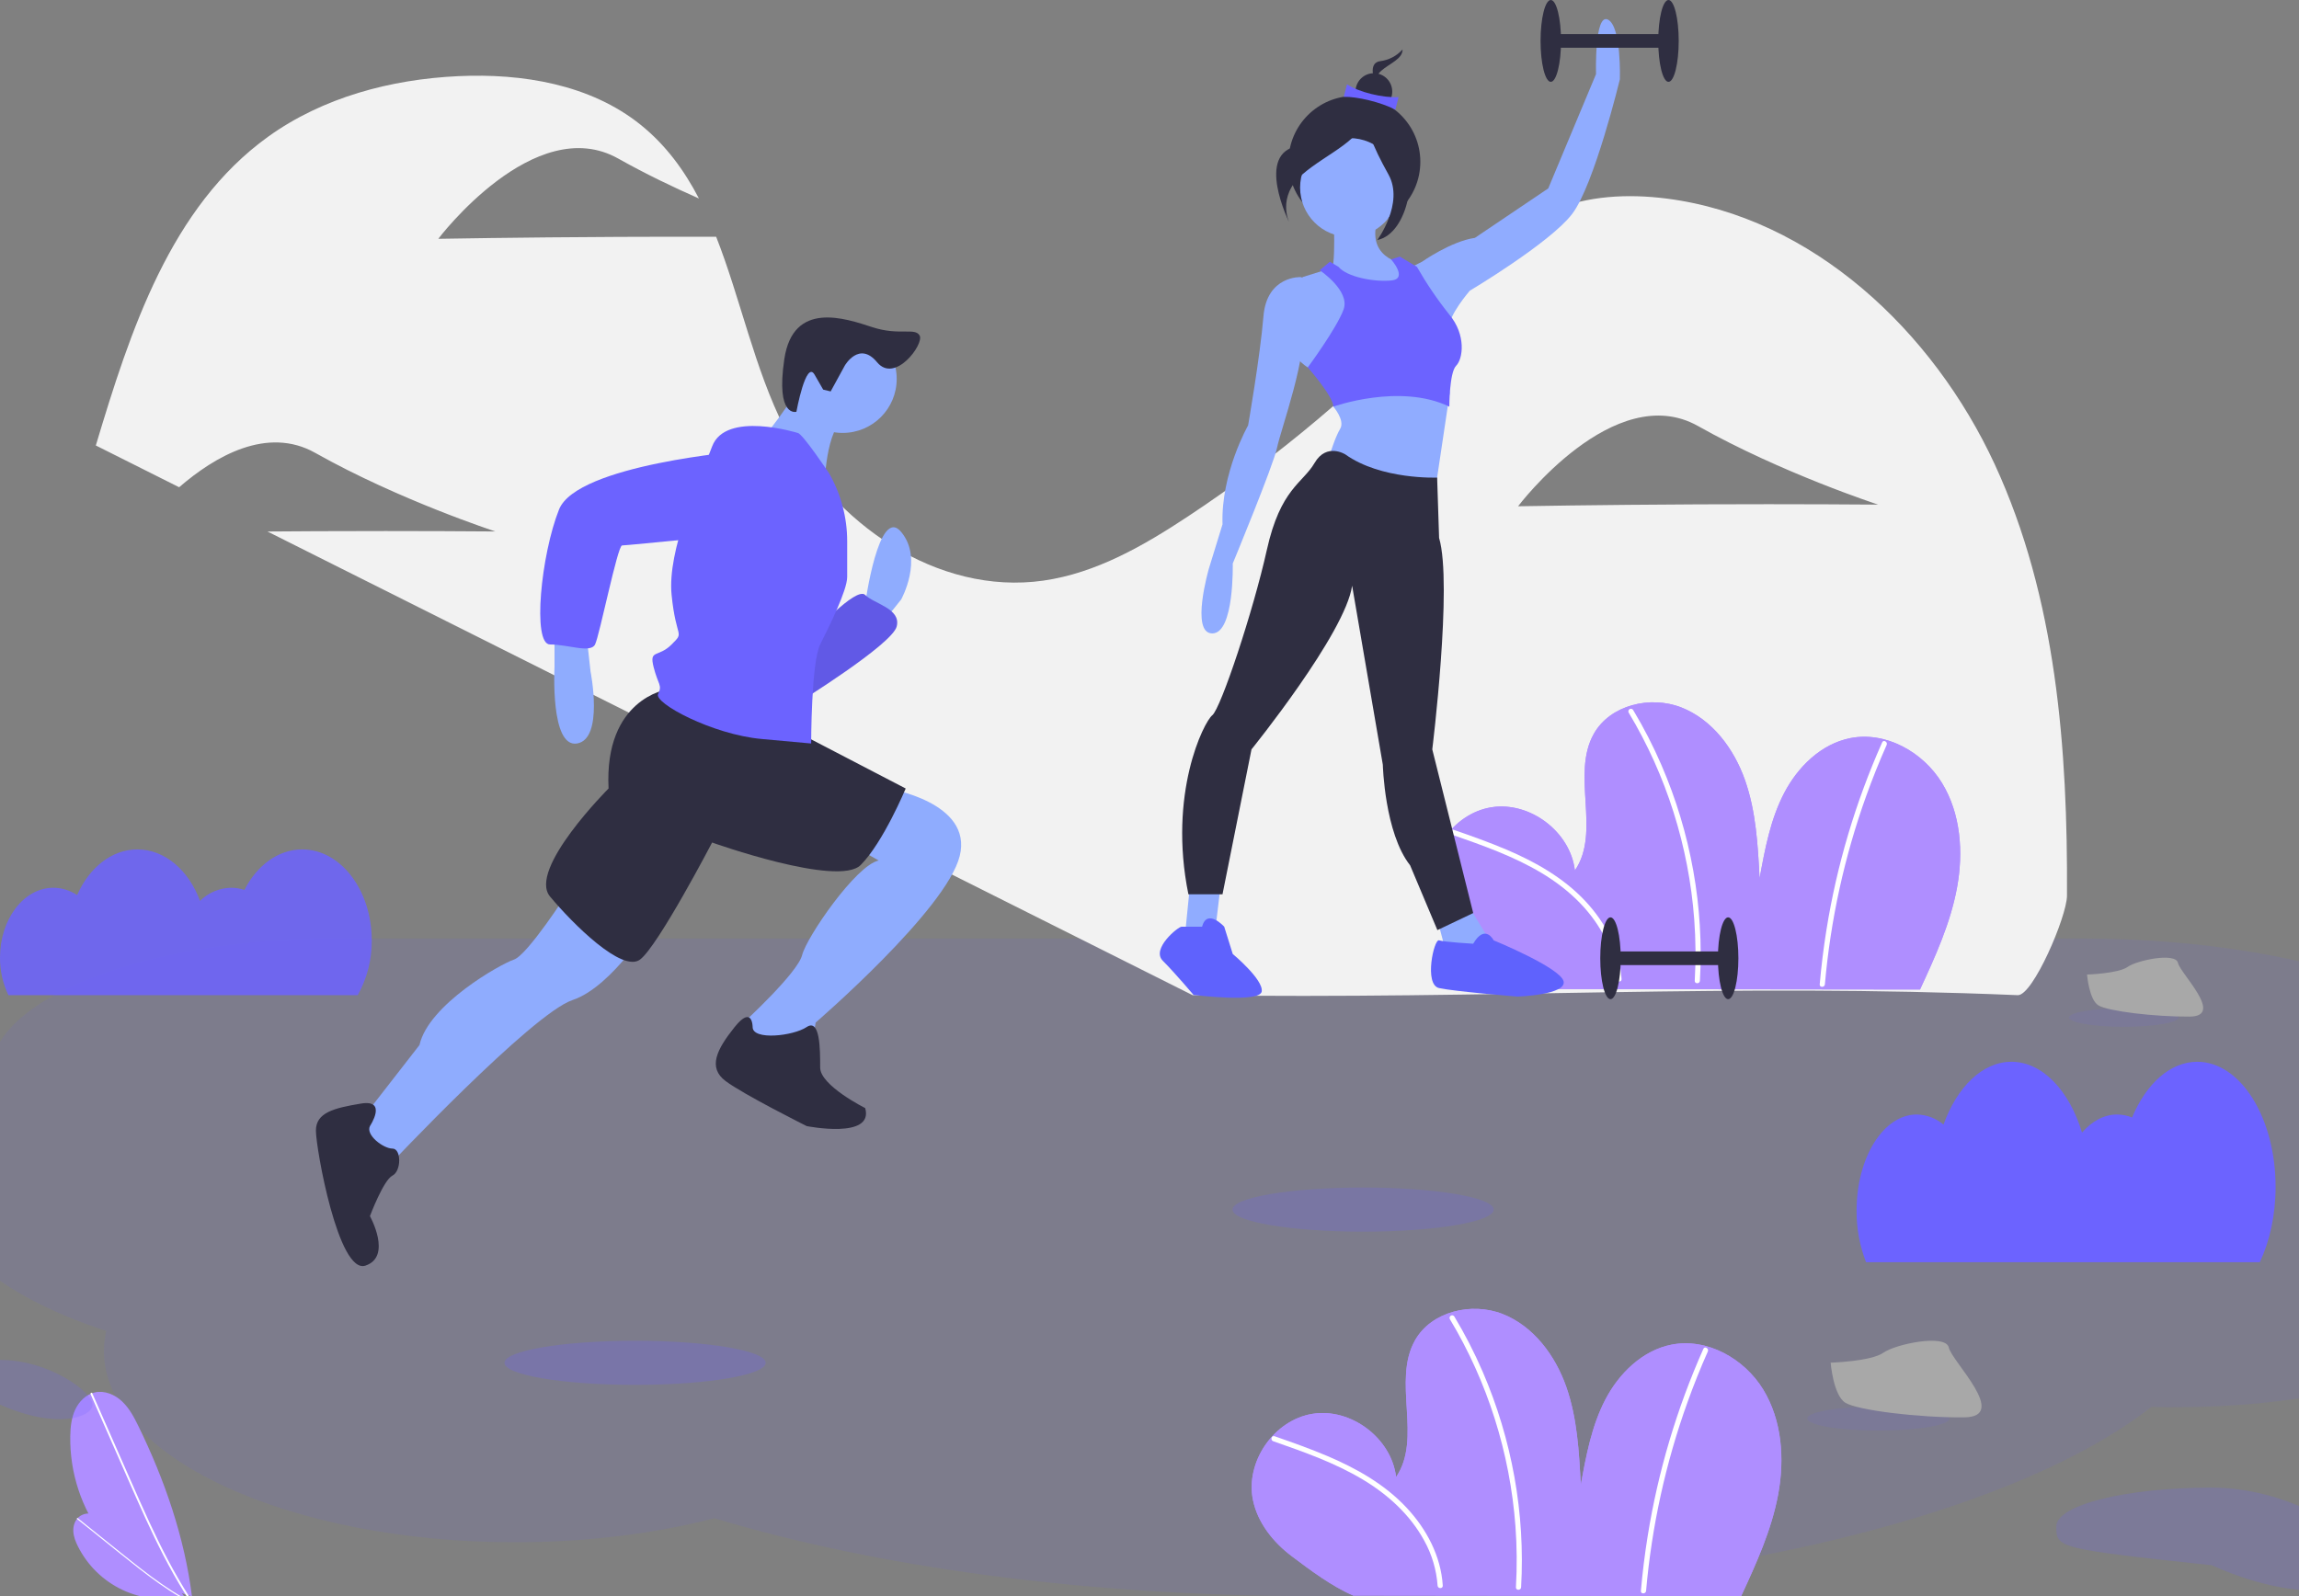 <svg width="360" height="250" viewBox="0 0 360 250" fill="none" xmlns="http://www.w3.org/2000/svg">
    <rect x="0" y="0" width="360" height="250" fill="#808080" stroke="none"/>
    <defs>
        <clipPath id="clip0">
            <rect width="360" height="250" fill="white" />
        </clipPath>
    </defs>
    <g clip-path="url(#clip0)">
        <path opacity="0.1"
            d="M-11 183.851C-11 194.047 -0.069 203.051 16.636 208.464C16.406 209.495 16.284 210.54 16.272 211.599C16.272 228.152 45.097 241.565 80.635 241.565C91.973 241.565 102.623 240.197 111.874 237.8C137.037 245.405 169.884 250.006 205.818 250.006C264.286 250.006 314.58 237.827 336.892 220.362C338.132 220.396 339.379 220.415 340.637 220.415C376.179 220.415 405 206.996 405 190.443C405 184.358 401.102 178.696 394.411 173.97C394.411 159.077 363.797 147.003 326.049 147.003L52.184 147.003C22.534 147.003 -1.502 156.484 -1.502 168.176C-7.524 172.737 -11 178.105 -11 183.851Z"
            fill="#6C63FF" />
        <path
            d="M356.335 185.904C356.335 175.081 350.843 166.307 344.068 166.307C339.81 166.307 336.06 169.774 333.86 175.037C333.117 174.728 332.321 174.568 331.516 174.566C329.465 174.566 327.569 175.617 326.023 177.395C324.04 170.834 319.836 166.307 314.97 166.307C310.42 166.307 306.451 170.267 304.334 176.145C303.157 175.152 301.675 174.595 300.135 174.566C294.936 174.566 290.721 181.3 290.721 189.607C290.699 192.376 291.203 195.124 292.204 197.705H353.861C355.414 194.422 356.335 190.336 356.335 185.904Z"
            fill="#6C63FF" />
        <path
            d="M312.356 72.733C302.696 51.834 283.79 34.006 260.951 31.1C254.913 30.332 248.608 30.64 243.005 33.02C235.651 36.144 230.23 42.45 224.752 48.267C213.153 60.581 200.174 71.516 186.07 80.856C179.109 85.464 171.643 89.764 163.379 90.943C146.808 93.308 130.418 82.007 122.861 67.072C118.141 57.742 115.959 46.788 112.143 37.084C107.748 37.076 102.512 37.078 96.878 37.103C81.307 37.175 68.633 37.405 68.633 37.405C68.633 37.405 83.698 17.449 96.822 24.843C101.016 27.205 105.409 29.314 109.446 31.09C107.152 26.678 104.259 22.709 100.28 19.517C92.432 13.225 81.804 11.459 71.756 11.928C61.205 12.42 50.557 15.245 41.984 21.414C26.711 32.405 20.403 51.75 15.005 69.776L28.053 76.317C33.65 71.478 41.834 66.692 49.378 70.942C62.502 78.336 77.577 83.245 77.577 83.245C77.577 83.245 65.006 83.131 49.434 83.203C46.819 83.215 44.289 83.231 41.883 83.251L186.747 155.875C234.528 156.548 270.555 153.964 315.957 155.875C318.325 155.975 323.651 143.562 323.669 140.296C323.794 117.272 322.017 93.632 312.356 72.733ZM265.961 78.997C250.39 79.068 237.716 79.298 237.716 79.298C237.716 79.298 252.781 59.342 265.905 66.736C279.029 74.129 294.104 79.039 294.104 79.039C294.104 79.039 281.533 78.925 265.961 78.997L265.961 78.997Z"
            fill="#F2F2F2" />
        <path
            d="M300.655 154.986C303.034 149.847 305.411 144.632 306.444 139.064C307.476 133.496 307.043 127.453 304.086 122.624C301.129 117.794 295.306 114.519 289.749 115.611C285.186 116.508 281.521 120.102 279.375 124.229C277.23 128.356 276.369 133.01 275.534 137.586C275.265 132.387 274.979 127.105 273.252 122.195C271.526 117.284 268.125 112.708 263.279 110.808C258.434 108.908 252.13 110.402 249.576 114.938C245.977 121.328 250.748 130.291 246.611 136.345C245.901 130.272 239.55 125.474 233.514 126.45C227.479 127.427 222.965 133.983 224.207 139.97C224.945 143.533 227.376 146.563 230.282 148.752C233.188 150.942 236.568 153.479 239.911 154.914L300.655 154.986Z"
            fill="#AF8EFF" />
        <path
            d="M300.655 154.986C303.034 149.847 305.411 144.632 306.444 139.064C307.476 133.496 307.043 127.453 304.086 122.624C301.129 117.794 295.306 114.519 289.749 115.611C285.186 116.508 281.521 120.102 279.375 124.229C277.23 128.356 276.369 133.01 275.534 137.586C275.265 132.387 274.979 127.105 273.252 122.195C271.526 117.284 268.125 112.708 263.279 110.808C258.434 108.908 252.13 110.402 249.576 114.938C245.977 121.328 250.748 130.291 246.611 136.345C245.901 130.272 239.55 125.474 233.514 126.45C227.479 127.427 222.965 133.983 224.207 139.97C224.945 143.533 227.376 146.563 230.282 148.752C233.188 150.942 236.568 153.479 239.911 154.914L300.655 154.986Z"
            fill="#AF8EFF" />
        <path
            d="M227.376 130.741C232.171 132.417 237.01 134.112 241.387 136.732C245.31 139.08 248.803 142.242 251.01 146.291C252.218 148.463 252.936 150.874 253.112 153.353C253.144 153.872 253.955 153.876 253.923 153.353C253.64 148.736 251.389 144.51 248.273 141.168C244.857 137.504 240.429 135.002 235.858 133.06C233.148 131.909 230.371 130.93 227.592 129.959C227.098 129.787 226.886 130.57 227.376 130.741Z"
            fill="white" />
        <path
            d="M255.031 111.613C257.977 116.521 260.336 121.757 262.06 127.215C263.787 132.672 264.874 138.31 265.301 144.017C265.538 147.211 265.563 150.418 265.379 153.616C265.348 154.138 266.16 154.136 266.19 153.616C266.517 147.85 266.168 142.066 265.15 136.381C264.133 130.697 262.463 125.149 260.171 119.849C258.885 116.872 257.402 113.984 255.732 111.204C255.676 111.115 255.587 111.051 255.485 111.026C255.383 111.001 255.275 111.017 255.184 111.07C255.093 111.123 255.026 111.21 254.998 111.311C254.969 111.412 254.981 111.521 255.031 111.613Z"
            fill="white" />
        <path
            d="M294.73 116.273C290.563 125.634 287.631 135.498 286.007 145.616C285.551 148.457 285.198 151.313 284.948 154.183C284.903 154.703 285.714 154.7 285.759 154.183C286.643 144.088 288.824 134.149 292.251 124.612C293.214 121.931 294.273 119.288 295.43 116.682C295.64 116.209 294.942 115.796 294.73 116.273Z"
            fill="white" />
        <path
            d="M272.655 249.988C275.034 244.849 277.411 239.634 278.444 234.066C279.476 228.498 279.043 222.455 276.086 217.626C273.129 212.797 267.306 209.522 261.749 210.613C257.186 211.51 253.521 215.105 251.375 219.231C249.23 223.358 248.369 228.012 247.534 232.588C247.265 227.389 246.979 222.108 245.252 217.197C243.526 212.287 240.125 207.711 235.279 205.81C230.434 203.91 224.13 205.405 221.576 209.94C217.977 216.33 222.748 225.293 218.611 231.347C217.901 225.274 211.55 220.476 205.514 221.452C199.479 222.429 194.965 228.985 196.207 234.973C196.945 238.535 199.376 241.565 202.282 243.755C205.188 245.944 208.568 248.481 211.911 249.916L272.655 249.988Z"
            fill="#AF8EFF" />
        <path
            d="M272.655 249.988C275.034 244.849 277.411 239.634 278.444 234.066C279.476 228.498 279.043 222.455 276.086 217.626C273.129 212.797 267.306 209.522 261.749 210.613C257.186 211.51 253.521 215.105 251.375 219.231C249.23 223.358 248.369 228.012 247.534 232.588C247.265 227.389 246.979 222.108 245.252 217.197C243.526 212.287 240.125 207.711 235.279 205.81C230.434 203.91 224.13 205.405 221.576 209.94C217.977 216.33 222.748 225.293 218.611 231.347C217.901 225.274 211.55 220.476 205.514 221.452C199.479 222.429 194.965 228.985 196.207 234.973C196.945 238.535 199.376 241.565 202.282 243.755C205.188 245.944 208.568 248.481 211.911 249.916L272.655 249.988Z"
            fill="#AF8EFF" />
        <path
            d="M199.376 225.743C204.171 227.419 209.01 229.114 213.387 231.734C217.31 234.082 220.803 237.244 223.01 241.293C224.218 243.465 224.936 245.876 225.112 248.356C225.144 248.874 225.955 248.878 225.923 248.356C225.64 243.738 223.389 239.512 220.273 236.17C216.857 232.506 212.429 230.004 207.858 228.062C205.148 226.911 202.371 225.932 199.592 224.961C199.098 224.789 198.886 225.572 199.376 225.743Z"
            fill="white" />
        <path
            d="M227.031 206.615C229.977 211.523 232.336 216.76 234.06 222.218C235.787 227.674 236.874 233.312 237.301 239.019C237.538 242.214 237.563 245.42 237.379 248.618C237.348 249.14 238.16 249.138 238.19 248.618C238.517 242.852 238.168 237.068 237.15 231.383C236.133 225.699 234.463 220.151 232.171 214.851C230.885 211.874 229.402 208.986 227.732 206.206C227.676 206.117 227.587 206.053 227.485 206.028C227.383 206.003 227.275 206.019 227.184 206.072C227.093 206.125 227.026 206.212 226.998 206.313C226.969 206.414 226.981 206.523 227.031 206.615Z"
            fill="white" />
        <path
            d="M266.73 211.275C262.563 220.636 259.631 230.5 258.007 240.618C257.551 243.46 257.198 246.315 256.948 249.185C256.903 249.705 257.714 249.702 257.759 249.185C258.643 239.09 260.824 229.151 264.251 219.615C265.214 216.933 266.273 214.29 267.43 211.684C267.64 211.211 266.942 210.798 266.73 211.275Z"
            fill="white" />
        <path
            d="M30.07 250.031C24.544 248.592 19.661 245.341 16.204 240.796C12.747 236.252 10.915 230.679 11.003 224.969C11.025 223.547 11.175 222.095 11.773 220.804C12.37 219.513 13.481 218.396 14.871 218.09C16.387 217.757 17.987 218.439 19.117 219.504C20.247 220.568 20.988 221.973 21.67 223.368C25.776 231.77 28.895 240.786 30.063 250.065L30.07 250.031Z"
            fill="#AF8EFF" />
        <path
            d="M14.183 218.371L17.061 224.909L19.939 231.448C20.85 233.518 21.759 235.59 22.701 237.647C23.635 239.686 24.601 241.711 25.631 243.703C26.66 245.692 27.753 247.649 28.94 249.549C29.088 249.785 29.237 250.021 29.388 250.256C29.492 250.418 29.753 250.267 29.648 250.104C28.438 248.218 27.324 246.273 26.278 244.292C25.232 242.309 24.254 240.291 23.312 238.256C22.365 236.21 21.454 234.148 20.546 232.085C19.59 229.914 18.634 227.742 17.679 225.571L14.801 219.033L14.443 218.219C14.365 218.042 14.106 218.195 14.183 218.371L14.183 218.371Z"
            fill="white" />
        <path
            d="M28.87 250.077C25.613 250.822 22.2 250.452 19.178 249.026C16.156 247.6 13.701 245.2 12.205 242.213C11.833 241.468 11.518 240.674 11.48 239.842C11.442 239.01 11.717 238.131 12.356 237.597C13.053 237.014 14.068 236.937 14.942 237.184C15.816 237.432 16.58 237.962 17.311 238.502C21.711 241.756 25.764 245.594 28.876 250.096L28.87 250.077Z"
            fill="#AF8EFF" />
        <path
            d="M12.074 237.928L15.333 240.546L18.592 243.164C19.625 243.993 20.656 244.823 21.7 245.636C22.736 246.443 23.784 247.234 24.856 247.99C25.927 248.745 27.023 249.466 28.152 250.131C28.293 250.214 28.434 250.296 28.576 250.378C28.674 250.434 28.768 250.285 28.67 250.229C27.533 249.576 26.429 248.867 25.352 248.121C24.273 247.374 23.22 246.59 22.182 245.788C21.138 244.982 20.108 244.157 19.08 243.331C17.997 242.462 16.915 241.592 15.833 240.723L12.574 238.105L12.168 237.779C12.08 237.708 11.986 237.858 12.074 237.928H12.074Z"
            fill="white" />
        <path
            d="M135.476 94.6C135.476 94.6 137.591 79.09 141.116 83.32C144.641 87.55 141.116 93.895 141.116 93.895L138.296 97.42L135.476 95.305V94.6Z"
            fill="#8FACFE" />
        <path
            d="M127.019 99.535C127.019 99.535 134.069 91.78 135.479 93.19C136.889 94.6 141.119 95.305 140.414 98.125C139.709 100.945 124.904 110.109 124.904 110.109L127.019 99.535Z"
            fill="#6C63FF" />
        <path opacity="0.1"
            d="M127.019 99.535C127.019 99.535 134.069 91.78 135.479 93.19C136.889 94.6 141.119 95.305 140.414 98.125C139.709 100.945 124.904 110.109 124.904 110.109L127.019 99.535Z"
            fill="black" />
        <path
            d="M86.832 98.83V104.47C86.832 104.47 86.127 117.159 90.357 116.454C94.587 115.749 92.472 105.175 92.472 105.175L91.767 98.83H86.832Z"
            fill="#8FACFE" />
        <path
            d="M88.95 139.72C88.95 139.72 82.605 149.59 80.49 150.295C78.375 151 67.095 157.344 65.685 163.689L55.815 176.379L60.75 182.724C60.75 182.724 83.31 158.754 89.655 156.639C96 154.525 102.344 143.95 102.344 143.95L88.95 139.72Z"
            fill="#8FACFE" />
        <path
            d="M139.003 123.505C139.003 123.505 152.398 125.62 150.283 134.08C148.168 142.539 127.723 160.164 127.723 160.164L127.018 164.394L119.263 165.804L115.738 162.279L116.443 160.164C116.443 160.164 124.903 152.409 125.608 149.589C126.313 146.769 134.068 135.49 137.593 134.785L132.658 131.965L139.003 123.505Z"
            fill="#8FACFE" />
        <path
            d="M57.929 176.38C57.929 176.38 60.749 172.15 56.519 172.855C52.289 173.56 49.469 174.265 49.469 177.085C49.469 179.905 52.995 199.645 57.224 198.235C61.454 196.825 57.929 190.48 57.929 190.48C57.929 190.48 60.044 184.84 61.454 184.135C62.864 183.43 62.864 179.905 61.454 179.905C60.044 179.905 57.224 177.79 57.929 176.38Z"
            fill="#2F2E41" />
        <path
            d="M117.855 160.87C117.855 160.87 117.855 157.345 115.035 160.87C112.215 164.395 110.805 167.215 113.625 169.33C116.445 171.445 126.315 176.38 126.315 176.38C126.315 176.38 136.89 178.495 135.48 173.56C135.48 173.56 128.43 170.035 128.43 167.215C128.43 164.395 128.43 159.46 126.315 160.87C124.2 162.28 117.855 162.985 117.855 160.87Z"
            fill="#2F2E41" />
        <path
            d="M104.459 107.995C104.459 107.995 94.589 109.405 95.294 123.505C95.294 123.505 82.604 136.194 86.129 140.424C89.654 144.654 97.409 152.409 100.229 150.294C103.049 148.179 111.509 131.965 111.509 131.965C111.509 131.965 131.248 139.014 134.773 135.489C138.298 131.965 141.823 123.505 141.823 123.505L124.198 114.34L104.459 107.995Z"
            fill="#2F2E41" />
        <path
            d="M131.954 67.809C136.626 67.809 140.414 64.022 140.414 59.35C140.414 54.678 136.626 50.89 131.954 50.89C127.282 50.89 123.494 54.678 123.494 59.35C123.494 64.022 127.282 67.809 131.954 67.809Z"
            fill="#8FACFE" />
        <path
            d="M125.607 60.055C125.607 60.055 120.672 67.809 119.262 68.514C117.852 69.219 129.132 76.269 129.132 76.269C129.132 76.269 129.132 67.105 132.657 64.99L125.607 60.055Z"
            fill="#8FACFE" />
        <path
            d="M124.905 67.81C124.905 67.81 113.626 64.285 111.511 69.925C109.396 75.565 104.461 86.14 105.166 93.19C105.871 100.24 107.281 98.83 105.166 100.945C103.051 103.06 101.641 101.65 102.346 104.47C103.051 107.29 103.756 107.29 103.051 108.7C102.346 110.11 111.511 115.045 119.266 115.75L127.02 116.455C127.02 116.455 127.02 103.765 128.43 100.945C129.84 98.125 132.66 92.485 132.66 90.37V84.774C132.66 81.049 131.688 77.389 129.84 74.155C129.84 74.155 125.61 67.81 124.905 67.81Z"
            fill="#6C63FF" />
        <path
            d="M116.446 70.63C116.446 70.63 90.362 72.745 87.542 79.795C84.722 86.844 83.312 100.944 86.132 100.944C88.952 100.944 92.477 102.354 93.181 100.944C93.886 99.534 96.706 85.434 97.411 85.434C98.116 85.434 119.266 83.32 119.266 83.32C119.266 83.32 128.431 72.04 116.446 70.63Z"
            fill="#6C63FF" />
        <path
            d="M132.292 57.252C132.292 57.252 134.537 53.351 137.343 56.74C140.149 60.128 144.714 53.901 144.013 52.572C143.313 51.243 140.838 52.632 136.597 51.245C132.355 49.859 124.186 47.035 122.817 56.248C121.449 65.462 124.708 64.496 124.708 64.496C124.708 64.496 126.201 56.331 127.551 58.677L128.901 61.022L130.073 61.31L132.292 57.252Z"
            fill="#2F2E41" />
        <path
            d="M212.088 35.663C217.788 35.663 222.409 31.042 222.409 25.342C222.409 19.642 217.788 15.021 212.088 15.021C206.387 15.021 201.766 19.642 201.766 25.342C201.766 31.042 206.387 35.663 212.088 35.663Z"
            fill="#2F2E41" />
        <path
            d="M208.791 32.981C208.791 32.981 209.326 42.596 208.257 42.596C207.189 42.596 214.934 47.136 214.934 47.136L219.741 44.465V41.26C219.741 41.26 213.331 40.459 216.002 33.516C218.672 26.572 208.791 32.981 208.791 32.981Z"
            fill="#90ACFF" />
        <path d="M186.358 138.472L185.557 146.483L188.228 147.285L190.364 145.148L191.165 138.472H186.358Z"
            fill="#90ACFF" />
        <path d="M224.813 143.012L226.148 148.086L229.887 150.489L233.893 148.353L229.353 140.875L224.813 143.012Z"
            fill="#90ACFF" />
        <path
            d="M211.329 37.121C215.606 37.121 219.073 33.654 219.073 29.376C219.073 25.099 215.606 21.632 211.329 21.632C207.051 21.632 203.584 25.099 203.584 29.376C203.584 33.654 207.051 37.121 211.329 37.121Z"
            fill="#90ACFF" />
        <path
            d="M206.655 58.352L204.786 57.551C204.786 57.551 201.581 55.681 201.314 51.943C201.047 48.204 203.984 43.397 203.984 43.397L208.257 42.061L213.278 46.148L213.331 52.744L206.655 58.352Z"
            fill="#90ACFF" />
        <path
            d="M204.787 43.932L203.718 43.398C203.718 43.398 198.377 43.131 197.843 49.54C197.309 55.95 195.44 66.632 195.44 66.632C195.44 66.632 191.167 74.11 191.434 82.122L189.297 89.065C189.297 89.065 186.36 99.214 189.831 99.214C193.303 99.214 193.036 88.264 193.036 88.264C193.036 88.264 199.446 72.775 199.98 70.104C200.514 67.433 205.054 54.881 203.718 51.41C202.383 47.938 204.787 43.932 204.787 43.932Z"
            fill="#90ACFF" />
        <path
            d="M208.788 60.757V63.694C208.788 63.694 210.657 65.831 209.856 67.166C209.055 68.501 208.254 71.172 208.254 71.172L211.992 77.047L224.544 78.115L227.04 61.392L208.788 60.757Z"
            fill="#90ACFF" />
        <path
            d="M220.542 42.062L222.678 40.994C222.678 40.994 227.218 37.789 230.957 37.255L242.44 29.51L249.918 11.617C249.918 11.617 249.651 2.003 251.787 3.071C253.924 4.139 253.657 12.418 253.657 12.418C253.657 12.418 249.651 28.976 246.179 33.516C242.707 38.056 230.156 45.534 230.156 45.534C230.156 45.534 226.684 49.54 226.951 51.41C227.218 53.279 220.542 42.062 220.542 42.062Z"
            fill="#90ACFF" />
        <path
            d="M210.66 71.172C210.66 71.172 207.723 69.303 205.853 72.507C203.984 75.712 200.512 76.513 198.376 86.128C196.239 95.742 191.165 110.964 189.83 112.033C188.495 113.101 182.887 124.318 186.091 140.074H191.432L195.972 117.374C195.972 117.374 210.66 99.214 211.729 91.736L216.536 119.777C216.536 119.777 216.803 130.46 220.808 135.534L225.081 145.683L230.69 143.012L224.28 117.374C224.28 117.374 227.485 91.469 225.348 84.258L225.041 74.805C225.041 74.805 216.269 75.178 210.66 71.172Z"
            fill="#2F2E41" />
        <path
            d="M188.228 145.148H185.024C184.489 145.148 180.217 148.62 182.086 150.489C183.955 152.359 186.893 155.831 186.893 155.831C186.893 155.831 197.308 157.155 197.575 155.286C197.842 153.416 193.035 149.421 193.035 149.421L191.7 145.148C191.7 145.148 189.029 142.211 188.228 145.148Z"
            fill="#5F62FD" />
        <path
            d="M230.686 147.819C230.686 147.819 226.146 147.552 225.345 147.285C224.544 147.018 222.942 154.228 225.345 154.763C227.749 155.297 237.63 156.098 237.63 156.098C237.63 156.098 245.374 155.831 244.84 153.694C244.306 151.558 233.891 147.285 233.891 147.285C233.891 147.285 232.556 144.614 230.686 147.819Z"
            fill="#5F62FD" />
        <path
            d="M209.591 41.794L208.256 40.993L206.654 42.328C206.654 42.328 211.461 45.533 210.392 48.471C209.324 51.408 204.784 57.551 204.784 57.551C204.784 57.551 208.79 62.091 208.79 63.693C208.79 63.693 219.205 59.954 226.95 63.693C226.95 63.693 226.95 58.352 228.018 57.284C229.086 56.215 229.62 52.477 226.95 49.272C225.068 46.914 223.372 44.414 221.876 41.794L219.205 40.192L217.83 40.628C217.83 40.628 220.54 43.664 217.87 43.931C215.199 44.198 210.926 43.397 209.591 41.794Z"
            fill="#6C63FF" />
        <path
            d="M219.631 7.745C218.724 8.757 217.481 9.408 216.132 9.578C213.799 9.911 215.632 13.577 215.632 13.577C215.632 13.577 214.965 12.244 216.298 11.077C217.632 9.911 219.631 9.244 219.631 7.745Z"
            fill="#2F2E41" />
        <path
            d="M215.135 17.22C216.724 17.22 218.011 15.932 218.011 14.343C218.011 12.755 216.724 11.467 215.135 11.467C213.546 11.467 212.259 12.755 212.259 14.343C212.259 15.932 213.546 17.22 215.135 17.22Z"
            fill="#2F2E41" />
        <path
            d="M218.493 17.176C216.271 16.015 212.448 15.102 210.417 15.168L210.931 13.203C212.729 14.425 216.532 15.355 219.007 15.211L218.493 17.176Z"
            fill="#6C63FF" />
        <path
            d="M213.901 17.349C213.901 17.349 210.399 21.851 203.396 22.852C196.392 23.852 201.895 34.858 201.895 34.858C201.895 34.858 199.894 30.856 203.896 27.354C207.898 23.852 213.901 21.851 213.901 17.349Z"
            fill="#2F2E41" />
        <path
            d="M214.172 17.082C214.172 17.082 216.173 24.085 219.174 25.086C222.176 26.086 220.675 36.591 215.672 37.592C215.672 37.592 219.924 31.839 217.423 27.337C214.922 22.834 213.421 19.333 214.172 17.082Z"
            fill="#2F2E41" />
        <path d="M261.266 5.341H242.839V7.478H261.266V5.341Z" fill="#2F2E41" />
        <path
            d="M261.268 12.819C262.153 12.819 262.87 9.949 262.87 6.409C262.87 2.87 262.153 0 261.268 0C260.383 0 259.666 2.87 259.666 6.409C259.666 9.949 260.383 12.819 261.268 12.819Z"
            fill="#2F2E41" />
        <path
            d="M242.838 12.819C243.723 12.819 244.441 9.949 244.441 6.409C244.441 2.87 243.723 0 242.838 0C241.953 0 241.236 2.87 241.236 6.409C241.236 9.949 241.953 12.819 242.838 12.819Z"
            fill="#2F2E41" />
        <path d="M270.614 149.026H252.187V151.162H270.614V149.026Z" fill="#2F2E41" />
        <path
            d="M270.612 156.504C271.497 156.504 272.214 153.634 272.214 150.094C272.214 146.555 271.497 143.685 270.612 143.685C269.727 143.685 269.01 146.555 269.01 150.094C269.01 153.634 269.727 156.504 270.612 156.504Z"
            fill="#2F2E41" />
        <path
            d="M252.187 156.504C253.072 156.504 253.789 153.634 253.789 150.094C253.789 146.555 253.072 143.685 252.187 143.685C251.302 143.685 250.584 146.555 250.584 150.094C250.584 153.634 251.302 156.504 252.187 156.504Z"
            fill="#2F2E41" />
        <path opacity="0.85"
            d="M58.212 147.294C58.212 139.424 53.34 133.045 47.329 133.045C43.551 133.045 40.224 135.566 38.273 139.392C37.602 139.166 36.9 139.051 36.193 139.05C34.364 139.081 32.618 139.818 31.32 141.107C29.561 136.336 25.831 133.045 21.513 133.045C17.477 133.045 13.956 135.924 12.077 140.198C10.975 139.459 9.68 139.059 8.352 139.05C3.74 139.05 0 143.946 0 149.986C-0.013 152.023 0.437 154.037 1.316 155.874H56.017C57.484 153.254 58.241 150.297 58.212 147.294Z"
            fill="#6C63FF" />
        <path opacity="0.24"
            d="M99.45 216.916C110.744 216.916 119.9 215.369 119.9 213.461C119.9 211.552 110.744 210.005 99.45 210.005C88.156 210.005 79 211.552 79 213.461C79 215.369 88.156 216.916 99.45 216.916Z"
            fill="#6C63FF" />
        <path opacity="0.1"
            d="M294.135 224.063C300.285 224.063 305.271 223.221 305.271 222.183C305.271 221.144 300.285 220.303 294.135 220.303C287.985 220.303 283 221.144 283 222.183C283 223.221 287.985 224.063 294.135 224.063Z"
            fill="#6C63FF" />
        <path
            d="M286.662 213.438C286.662 213.438 293.011 213.239 294.924 211.875C296.838 210.512 304.696 208.89 305.166 211.074C305.636 213.259 314.713 221.945 307.543 222.004C300.373 222.064 290.88 220.886 288.973 219.72C287.066 218.555 286.662 213.438 286.662 213.438Z"
            fill="#A8A8A8" />
        <path opacity="0.1"
            d="M332.567 160.827C337.298 160.827 341.133 160.178 341.133 159.377C341.133 158.577 337.298 157.928 332.567 157.928C327.835 157.928 324 158.577 324 159.377C324 160.178 327.835 160.827 332.567 160.827Z"
            fill="#6C63FF" />
        <path
            d="M326.811 152.645C326.811 152.645 331.697 152.492 333.173 151.446C334.649 150.4 340.687 149.143 341.051 150.824C341.415 152.506 348.4 159.192 342.878 159.232C337.357 159.272 330.062 158.378 328.592 157.477C327.122 156.577 326.811 152.645 326.811 152.645Z"
            fill="#A8A8A8" />
        <path opacity="0.2"
            d="M213.45 192.916C224.744 192.916 233.9 191.369 233.9 189.46C233.9 187.552 224.744 186.004 213.45 186.004C202.156 186.004 193 187.552 193 189.46C193 191.369 202.156 192.916 213.45 192.916Z"
            fill="#6C63FF" />
        <path opacity="0.19"
            d="M1.43051e-05 220.005C9 224.005 14.5 221.938 14.5 220.005C14.5 218.072 7.732 213.005 1.43051e-05 213.005C-7.732 213.005 -14 214.572 -14 216.505C-14 218.438 -14 218.505 1.43051e-05 220.005Z"
            fill="#6C63FF" />
        <path opacity="0.19"
            d="M346.316 245.163C361.947 252.111 371.5 248.521 371.5 245.163C371.5 241.806 359.745 233.005 346.316 233.005C332.887 233.005 322 235.727 322 239.084C322 242.442 322 242.558 346.316 245.163Z"
            fill="#6C63FF" />
    </g>
</svg>